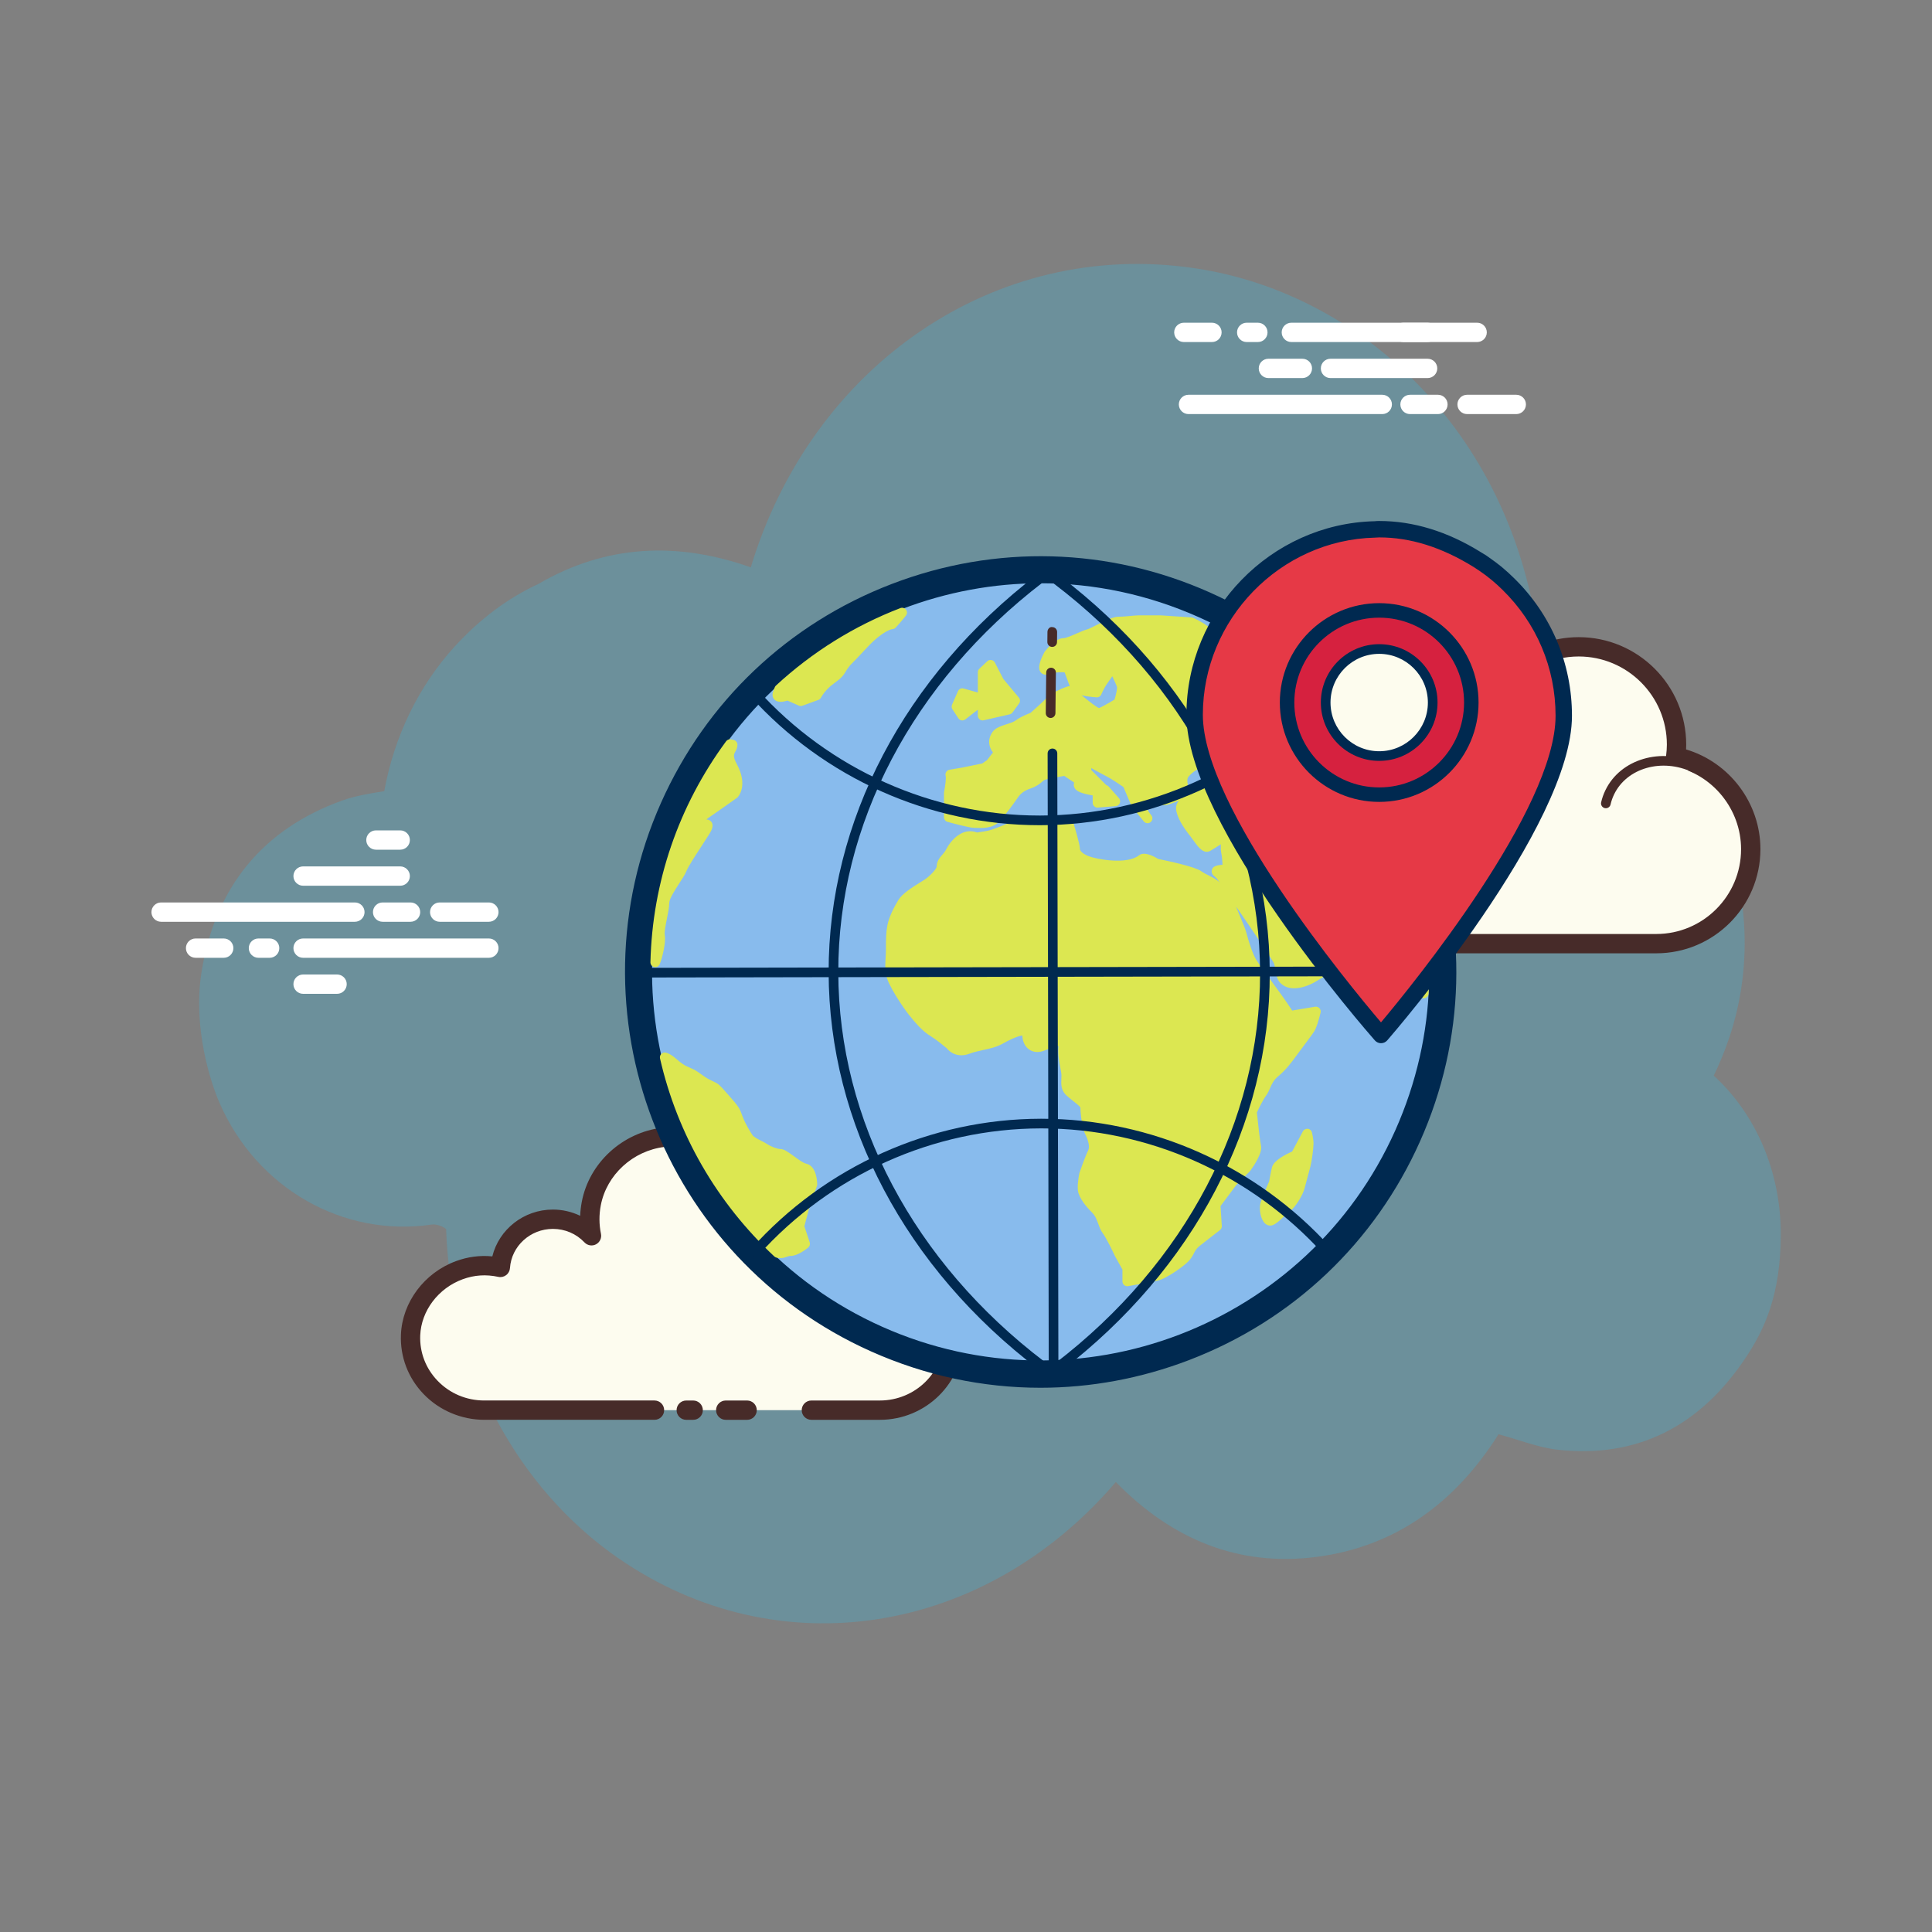 <svg width="130" height="130" viewBox="0 0 130 130" fill="none" xmlns="http://www.w3.org/2000/svg">
<rect x="0" y="0" width="130" height="130" fill="#808080" stroke="none"/>
<path d="M115.315 72.376C115.705 71.576 116.051 70.733 116.35 69.85C119.773 59.749 114.596 47.649 103.697 44.728C102.518 29.93 92.118 19.778 80.374 18.045C66.93 16.063 54.615 24.603 50.518 38.176C45.579 36.426 40.767 36.639 36.231 39.29C34.173 40.242 32.291 41.646 30.602 43.493C28.123 46.205 26.511 49.628 25.854 53.236C24.882 53.39 23.926 53.543 23.026 53.866C17.773 55.749 14.46 59.626 13.551 65.466C12.986 69.102 14.127 72.729 14.764 74.194C17.279 79.985 23.113 83.268 29.039 82.399C29.334 82.356 29.763 82.489 30.017 82.702C30.33 91.958 34.824 100.144 41.566 104.82C52.383 112.324 66.301 110.013 75.081 99.723C78.844 103.571 83.321 105.441 88.581 104.762C93.811 104.087 97.872 101.201 100.834 96.508C102.203 96.876 103.501 97.406 104.842 97.553C110.097 98.128 114.363 96.039 117.494 91.313C118.692 89.505 119.825 87.161 119.825 83.053C119.826 78.82 118.145 74.963 115.315 72.376Z" fill="#3DB4DA" fill-opacity="0.3"/>
<path d="M96.158 63.496C96.158 63.496 111.357 63.496 111.449 63.496C114.959 63.496 117.803 60.65 117.803 57.14C117.803 54.079 115.638 51.523 112.754 50.921C112.788 50.653 112.81 50.381 112.81 50.105C112.81 46.47 109.863 43.523 106.228 43.523C104.082 43.523 102.181 44.555 100.98 46.145C100.673 42.098 97.058 38.977 92.829 39.494C89.736 39.872 87.179 42.263 86.61 45.326C86.428 46.309 86.446 47.261 86.628 48.156C85.799 47.263 84.618 46.701 83.304 46.701C80.899 46.701 78.935 48.574 78.78 50.94C77.688 50.699 76.5 50.714 75.248 51.185C72.856 52.083 71.153 54.335 71.053 56.888C70.911 60.514 73.809 63.498 77.403 63.498C77.676 63.498 78.636 63.498 78.857 63.498H92.053" fill="#FDFCEF"/>
<path d="M111.449 64.146H96.158C95.799 64.146 95.508 63.855 95.508 63.496C95.508 63.137 95.799 62.846 96.158 62.846H111.449C114.594 62.846 117.153 60.286 117.153 57.14C117.153 54.455 115.248 52.107 112.622 51.557C112.291 51.488 112.069 51.177 112.109 50.84C112.139 50.599 112.16 50.354 112.16 50.105C112.16 46.833 109.499 44.173 106.228 44.173C104.359 44.173 102.634 45.035 101.499 46.536C101.336 46.752 101.059 46.844 100.797 46.768C100.538 46.691 100.352 46.463 100.333 46.194C100.197 44.404 99.32 42.722 97.928 41.581C96.52 40.426 94.736 39.914 92.91 40.139C90.094 40.485 87.767 42.665 87.251 45.444C87.088 46.313 87.095 47.181 87.266 48.026C87.325 48.312 87.186 48.599 86.927 48.733C86.67 48.868 86.351 48.812 86.153 48.598C85.406 47.795 84.395 47.351 83.306 47.351C81.267 47.351 79.565 48.946 79.431 50.982C79.418 51.172 79.325 51.346 79.172 51.459C79.02 51.574 78.825 51.613 78.642 51.575C77.55 51.334 76.514 51.403 75.479 51.792C73.309 52.608 71.792 54.666 71.705 56.913C71.644 58.482 72.208 59.968 73.294 61.096C74.379 62.225 75.839 62.847 77.407 62.847H92.057C92.416 62.847 92.707 63.139 92.707 63.497C92.707 63.856 92.416 64.147 92.057 64.147H77.404C75.482 64.147 73.688 63.384 72.354 61.998C71.022 60.613 70.329 58.789 70.404 56.863C70.512 54.1 72.367 51.574 75.02 50.577C76.06 50.187 77.137 50.058 78.229 50.188C78.718 47.819 80.825 46.051 83.305 46.051C84.194 46.051 85.065 46.285 85.832 46.714C85.832 46.212 85.878 45.711 85.972 45.208C86.59 41.877 89.377 39.263 92.751 38.849C94.935 38.581 97.067 39.195 98.752 40.576C100.056 41.646 100.983 43.112 101.401 44.727C102.717 43.536 104.416 42.873 106.229 42.873C110.216 42.873 113.461 46.118 113.461 50.105C113.461 50.213 113.459 50.321 113.452 50.427C116.382 51.303 118.455 54.037 118.455 57.14C118.453 61.004 115.311 64.146 111.449 64.146Z" fill="#472B29"/>
<path d="M92.475 49.498C90.125 49.343 88.101 50.967 87.957 53.123C87.939 53.391 87.95 53.655 87.989 53.911C87.535 53.399 86.865 53.052 86.094 53.001C84.683 52.909 83.465 53.84 83.288 55.107C83.032 55.037 82.764 54.99 82.488 54.972C80.431 54.837 78.66 56.258 78.533 58.145" fill="#FDFCEF"/>
<path d="M78.534 58.469C78.526 58.469 78.519 58.469 78.512 58.468C78.333 58.456 78.198 58.301 78.209 58.122C78.347 56.059 80.267 54.497 82.508 54.646C82.686 54.657 82.863 54.679 83.04 54.715C83.395 53.456 84.678 52.566 86.115 52.677C86.668 52.712 87.186 52.885 87.628 53.174C87.628 53.149 87.63 53.126 87.632 53.101C87.789 50.768 89.952 49.002 92.498 49.174C92.677 49.186 92.812 49.34 92.8 49.52C92.789 49.698 92.638 49.85 92.455 49.821C90.298 49.674 88.414 51.169 88.282 53.145C88.266 53.385 88.276 53.626 88.311 53.864C88.334 54.006 88.258 54.146 88.128 54.208C87.997 54.269 87.844 54.236 87.747 54.128C87.33 53.655 86.736 53.37 86.074 53.326C84.868 53.275 83.767 54.048 83.613 55.151C83.6 55.244 83.548 55.327 83.47 55.379C83.391 55.431 83.297 55.446 83.205 55.42C82.962 55.354 82.715 55.312 82.467 55.294C80.592 55.179 78.974 56.46 78.859 58.166C78.846 58.338 78.703 58.469 78.534 58.469Z" fill="#472B29"/>
<path d="M114.022 51.666C111.813 50.625 109.258 51.362 108.316 53.313C108.199 53.555 108.112 53.806 108.055 54.059" fill="#FDFCEF"/>
<path d="M108.055 54.384C108.031 54.384 108.007 54.382 107.982 54.377C107.808 54.336 107.697 54.162 107.738 53.986C107.8 53.708 107.897 53.434 108.024 53.173C109.04 51.065 111.794 50.258 114.161 51.372C114.323 51.45 114.392 51.643 114.316 51.805C114.238 51.969 114.045 52.034 113.883 51.961C111.839 50.995 109.472 51.665 108.609 53.453C108.503 53.672 108.424 53.899 108.371 54.131C108.337 54.282 108.203 54.384 108.055 54.384Z" fill="#472B29"/>
<path d="M23.88 62.024H10.839C10.481 62.024 10.19 61.733 10.19 61.374C10.19 61.016 10.481 60.724 10.839 60.724H23.88C24.239 60.724 24.53 61.016 24.53 61.374C24.53 61.733 24.239 62.024 23.88 62.024ZM27.625 62.024H25.745C25.387 62.024 25.095 61.733 25.095 61.374C25.095 61.016 25.387 60.724 25.745 60.724H27.625C27.984 60.724 28.275 61.016 28.275 61.374C28.275 61.733 27.984 62.024 27.625 62.024ZM32.895 62.024H29.585C29.227 62.024 28.936 61.733 28.936 61.374C28.936 61.016 29.227 60.724 29.585 60.724H32.895C33.254 60.724 33.545 61.016 33.545 61.374C33.545 61.733 33.255 62.024 32.895 62.024ZM32.895 64.448H20.395C20.036 64.448 19.744 64.156 19.744 63.797C19.744 63.439 20.036 63.148 20.395 63.148H32.895C33.254 63.148 33.545 63.439 33.545 63.797C33.545 64.156 33.255 64.448 32.895 64.448ZM18.144 64.448H17.39C17.031 64.448 16.74 64.156 16.74 63.797C16.74 63.439 17.031 63.148 17.39 63.148H18.144C18.503 63.148 18.794 63.439 18.794 63.797C18.794 64.156 18.503 64.448 18.144 64.448ZM15.054 64.448H13.16C12.801 64.448 12.51 64.156 12.51 63.797C12.51 63.439 12.801 63.148 13.16 63.148H15.054C15.413 63.148 15.704 63.439 15.704 63.797C15.704 64.156 15.413 64.448 15.054 64.448ZM26.93 59.599H20.395C20.036 59.599 19.744 59.307 19.744 58.949C19.744 58.59 20.036 58.298 20.395 58.298H26.93C27.288 58.298 27.58 58.59 27.58 58.949C27.58 59.307 27.29 59.599 26.93 59.599ZM26.93 57.174H25.296C24.937 57.174 24.645 56.883 24.645 56.524C24.645 56.165 24.937 55.874 25.296 55.874H26.93C27.288 55.874 27.58 56.165 27.58 56.524C27.58 56.883 27.29 57.174 26.93 57.174ZM22.681 66.872H20.395C20.036 66.872 19.744 66.581 19.744 66.222C19.744 65.863 20.036 65.572 20.395 65.572H22.681C23.04 65.572 23.331 65.863 23.331 66.222C23.331 66.581 23.04 66.872 22.681 66.872Z" fill="white"/>
<path d="M54.596 94.887C57.044 94.887 59.168 94.887 59.198 94.887C61.941 94.887 64.165 92.711 64.165 90.026C64.165 87.684 62.473 85.73 60.22 85.268C60.246 85.063 60.264 84.856 60.264 84.644C60.264 81.864 57.96 79.609 55.12 79.609C53.443 79.609 51.957 80.399 51.018 81.615C50.778 78.52 47.953 76.132 44.648 76.528C42.232 76.818 40.232 78.646 39.788 80.989C39.645 81.74 39.66 82.469 39.802 83.153C39.155 82.471 38.232 82.04 37.205 82.04C35.325 82.04 33.789 83.473 33.669 85.283C32.815 85.098 31.886 85.11 30.909 85.469C29.039 86.155 27.708 87.877 27.63 89.831C27.52 92.604 29.784 94.887 32.593 94.887C32.807 94.887 33.557 94.887 33.73 94.887H44.044H54.596ZM46.176 94.887H46.644H46.176Z" fill="#FDFCEF"/>
<path d="M59.199 95.537H54.596C54.237 95.537 53.946 95.246 53.946 94.887C53.946 94.528 54.237 94.237 54.596 94.237H59.199C61.58 94.237 63.515 92.348 63.515 90.026C63.515 88.045 62.075 86.312 60.09 85.907C59.757 85.838 59.533 85.526 59.575 85.189C59.597 85.01 59.613 84.83 59.613 84.644C59.613 82.226 57.596 80.259 55.119 80.259C53.699 80.259 52.391 80.898 51.532 82.013C51.367 82.226 51.089 82.313 50.831 82.239C50.574 82.161 50.391 81.935 50.37 81.667C50.267 80.341 49.635 79.14 48.589 78.282C47.511 77.398 46.145 77.007 44.724 77.172C42.584 77.428 40.817 79.046 40.425 81.11C40.303 81.751 40.308 82.393 40.438 83.021C40.496 83.305 40.36 83.594 40.102 83.729C39.846 83.864 39.53 83.811 39.329 83.599C38.773 83.013 38.017 82.69 37.202 82.69C35.682 82.69 34.414 83.849 34.315 85.326C34.302 85.515 34.208 85.688 34.057 85.801C33.907 85.914 33.715 85.96 33.528 85.917C32.702 85.74 31.918 85.791 31.13 86.079C29.489 86.681 28.343 88.2 28.276 89.856C28.231 90.993 28.644 92.076 29.44 92.904C30.265 93.763 31.385 94.236 32.59 94.236H44.04C44.399 94.236 44.69 94.527 44.69 94.886C44.69 95.245 44.399 95.536 44.04 95.536H32.591C31.05 95.536 29.561 94.905 28.503 93.804C27.46 92.72 26.918 91.299 26.978 89.805C27.065 87.628 28.553 85.64 30.683 84.858C31.477 84.566 32.3 84.456 33.127 84.54C33.574 82.725 35.244 81.389 37.202 81.389C37.843 81.389 38.472 81.536 39.04 81.808C39.052 81.494 39.088 81.18 39.148 80.864C39.644 78.252 41.874 76.202 44.569 75.88C46.339 75.661 48.061 76.163 49.413 77.273C50.385 78.07 51.074 79.105 51.423 80.266C52.451 79.424 53.745 78.957 55.117 78.957C58.313 78.957 60.911 81.507 60.911 84.642C60.911 84.686 60.911 84.73 60.91 84.776C63.203 85.496 64.814 87.62 64.814 90.024C64.815 93.064 62.296 95.537 59.199 95.537ZM46.643 95.537H46.176C45.817 95.537 45.526 95.246 45.526 94.887C45.526 94.528 45.817 94.237 46.176 94.237H46.643C47.002 94.237 47.293 94.528 47.293 94.887C47.293 95.246 47.003 95.537 46.643 95.537Z" fill="#472B29"/>
<path d="M56.979 87.993C56.956 87.993 56.931 87.991 56.907 87.985C56.732 87.945 56.623 87.771 56.663 87.595C56.712 87.38 56.786 87.17 56.883 86.973C57.668 85.382 59.839 84.796 61.721 85.665C61.884 85.74 61.955 85.933 61.88 86.095C61.803 86.259 61.612 86.328 61.448 86.254C59.887 85.531 58.098 85.983 57.466 87.26C57.391 87.411 57.335 87.571 57.297 87.738C57.261 87.891 57.127 87.993 56.979 87.993ZM50.272 95.537H48.833C48.474 95.537 48.183 95.246 48.183 94.887C48.183 94.528 48.474 94.237 48.833 94.237H50.272C50.631 94.237 50.922 94.528 50.922 94.887C50.922 95.246 50.631 95.537 50.272 95.537Z" fill="#472B29"/>
<path d="M93.01 27.863H79.971C79.612 27.863 79.321 27.572 79.321 27.213C79.321 26.854 79.612 26.563 79.971 26.563H93.01C93.369 26.563 93.66 26.854 93.66 27.213C93.66 27.572 93.37 27.863 93.01 27.863ZM96.757 27.863H94.877C94.518 27.863 94.227 27.572 94.227 27.213C94.227 26.854 94.518 26.563 94.877 26.563H96.757C97.115 26.563 97.406 26.854 97.406 27.213C97.406 27.572 97.115 27.863 96.757 27.863ZM102.027 27.863H98.717C98.358 27.863 98.067 27.572 98.067 27.213C98.067 26.854 98.358 26.563 98.717 26.563H102.027C102.385 26.563 102.677 26.854 102.677 27.213C102.677 27.572 102.385 27.863 102.027 27.863ZM99.394 23.015H86.892C86.533 23.015 86.242 22.724 86.242 22.365C86.242 22.006 86.533 21.715 86.892 21.715H99.394C99.753 21.715 100.044 22.006 100.044 22.365C100.044 22.724 99.753 23.015 99.394 23.015ZM84.641 23.015H83.886C83.528 23.015 83.237 22.724 83.237 22.365C83.237 22.006 83.528 21.715 83.886 21.715H84.641C84.999 21.715 85.29 22.006 85.29 22.365C85.29 22.724 85.001 23.015 84.641 23.015ZM81.55 23.015H79.658C79.299 23.015 79.008 22.724 79.008 22.365C79.008 22.006 79.299 21.715 79.658 21.715H81.55C81.909 21.715 82.2 22.006 82.2 22.365C82.2 22.724 81.91 23.015 81.55 23.015ZM96.061 25.439H89.526C89.167 25.439 88.876 25.147 88.876 24.788C88.876 24.43 89.167 24.139 89.526 24.139H96.061C96.42 24.139 96.711 24.43 96.711 24.788C96.711 25.147 96.42 25.439 96.061 25.439Z" fill="white"/>
<path d="M96.061 23.015H94.427C94.068 23.015 93.777 22.724 93.777 22.365C93.777 22.006 94.068 21.715 94.427 21.715H96.061C96.42 21.715 96.711 22.006 96.711 22.365C96.711 22.724 96.42 23.015 96.061 23.015ZM87.634 25.439H85.347C84.989 25.439 84.698 25.147 84.698 24.788C84.698 24.43 84.989 24.139 85.347 24.139H87.634C87.993 24.139 88.284 24.43 88.284 24.788C88.284 25.147 87.993 25.439 87.634 25.439Z" fill="white"/>
<path d="M45.311 54.375C42.388 60.927 42.188 68.372 44.754 75.072C47.321 81.771 52.444 87.177 58.996 90.1C65.548 93.023 72.993 93.223 79.693 90.656C86.393 88.09 91.799 82.967 94.721 76.415C97.644 69.863 97.844 62.418 95.278 55.718C92.711 49.018 87.588 43.612 81.036 40.69C74.484 37.767 67.039 37.567 60.339 40.133C53.639 42.7 48.233 47.822 45.311 54.375Z" fill="#88BBED"/>
<path d="M70.005 93.379C66.132 93.379 62.267 92.564 58.625 90.939C44.543 84.656 38.199 68.091 44.481 54.011C47.523 47.19 53.04 41.961 60.015 39.29C66.992 36.62 74.589 36.825 81.409 39.866C88.23 42.909 93.457 48.425 96.129 55.4C98.8 62.374 98.596 69.972 95.553 76.794C92.511 83.615 86.993 88.842 80.019 91.513C76.768 92.758 73.382 93.379 70.005 93.379ZM70.025 39.246C66.867 39.246 63.703 39.825 60.665 40.989C54.144 43.488 48.987 48.376 46.141 54.752C40.269 67.916 46.201 83.403 59.365 89.276C72.527 95.148 88.017 89.216 93.889 76.053C96.733 69.676 96.924 62.572 94.427 56.051C91.93 49.53 87.042 44.373 80.665 41.529C77.26 40.009 73.646 39.246 70.025 39.246Z" fill="#002950"/>
<path d="M44.733 62.937C44.69 62.726 44.793 62.222 44.875 61.816C44.955 61.419 45.032 61.041 45.032 60.754C45.032 60.477 45.441 59.847 45.713 59.428C45.92 59.111 46.098 58.837 46.18 58.629C46.305 58.313 46.784 57.577 47.208 56.928C47.393 56.645 47.571 56.372 47.715 56.141C47.839 55.943 48.095 55.531 47.832 55.263C47.748 55.176 47.648 55.149 47.533 55.142C47.567 55.11 47.596 55.084 47.62 55.067C47.914 54.87 49.579 53.695 49.623 53.66C49.653 53.629 50.368 52.885 49.582 51.419C49.3 50.899 49.377 50.757 49.475 50.579C49.54 50.461 49.621 50.314 49.621 50.11C49.621 49.973 49.534 49.85 49.404 49.804C49.387 49.798 49.295 49.767 49.165 49.748C49.049 49.735 48.929 49.782 48.859 49.878C45.657 54.223 43.896 59.364 43.766 64.746C43.762 64.903 43.871 65.04 44.023 65.072C44.045 65.077 44.069 65.079 44.091 65.079C44.221 65.079 44.339 65.001 44.391 64.879C44.564 64.463 44.82 63.384 44.733 62.937ZM54.236 78.298C54.051 78.261 53.685 77.993 53.417 77.797C52.997 77.49 52.747 77.316 52.512 77.316C52.309 77.316 51.883 77.156 51.62 76.982C51.512 76.908 51.369 76.837 51.217 76.76C51.007 76.653 50.719 76.51 50.636 76.385C50.509 76.196 50.192 75.698 49.984 75.174L49.907 74.97C49.778 74.612 49.702 74.45 49.045 73.714L48.919 73.572C48.389 72.973 48.356 72.936 48.01 72.774L47.776 72.661C47.517 72.532 47.342 72.403 47.17 72.279C46.975 72.137 46.774 71.989 46.484 71.873C46.034 71.69 45.848 71.548 45.502 71.248C45.24 71.016 45.012 70.881 44.807 70.829C44.697 70.805 44.582 70.833 44.5 70.911C44.42 70.99 44.386 71.105 44.41 71.215C45.575 76.32 48.234 80.929 52.101 84.542C52.14 84.578 52.188 84.605 52.24 84.62C52.344 84.647 52.435 84.656 52.519 84.656C52.699 84.656 52.836 84.607 52.945 84.566C53.039 84.532 53.106 84.508 53.2 84.508C53.679 84.508 54.268 84.037 54.383 83.942C54.486 83.856 54.526 83.716 54.483 83.59L54.123 82.512L54.486 81.158L54.968 79.803C54.981 79.768 54.987 79.73 54.987 79.694C54.986 79.567 54.965 78.447 54.236 78.298ZM60.031 42.334C60.122 42.334 60.209 42.297 60.27 42.229C60.27 42.229 60.648 41.82 60.959 41.421C61.049 41.305 61.052 41.144 60.965 41.027C60.879 40.908 60.724 40.867 60.586 40.916C57.483 42.111 54.665 43.866 52.211 46.13C52.175 46.163 52.147 46.205 52.13 46.249C52.079 46.375 52.035 46.495 52.001 46.614C51.954 46.804 52.001 46.978 52.131 47.094C52.34 47.282 52.693 47.234 52.988 47.141L53.747 47.479C53.789 47.498 53.834 47.506 53.88 47.506C53.917 47.506 53.955 47.499 53.99 47.486L55.065 47.096C55.143 47.068 55.207 47.011 55.245 46.937C55.247 46.931 55.516 46.411 56.12 45.982C56.63 45.616 56.759 45.435 56.91 45.181C56.952 45.111 56.997 45.033 57.071 44.936C57.2 44.763 57.2 44.763 57.308 44.655C57.431 44.532 57.677 44.286 58.317 43.598C59.433 42.396 60.038 42.334 60.031 42.334ZM87.999 75.951C87.872 75.945 87.737 76.002 87.673 76.12L86.944 77.485C86.507 77.678 85.708 78.086 85.591 78.538C85.506 78.877 85.422 79.355 85.397 79.498C85.299 79.713 84.908 80.597 84.809 80.978C84.709 81.375 84.824 82.048 85.121 82.324C85.223 82.417 85.342 82.467 85.467 82.467C85.519 82.467 85.57 82.458 85.621 82.441C85.862 82.36 86.118 82.115 86.39 81.857C86.531 81.722 86.664 81.593 86.77 81.522C87.147 81.269 87.667 80.415 87.781 79.963C87.841 79.725 87.936 79.377 88.023 79.054L88.171 78.504C88.171 78.503 88.171 78.502 88.172 78.501C88.274 78.095 88.378 77.291 88.384 76.957C88.384 76.63 88.282 76.213 88.276 76.194C88.243 76.064 88.132 75.968 87.999 75.951Z" fill="#DCE751"/>
<path d="M83.856 43.135C83.756 43.072 83.63 43.07 83.526 43.126L83.321 43.246C83.136 43.355 82.64 43.641 82.527 43.623C82.332 43.429 81.984 43.157 81.751 42.979C81.762 42.921 81.763 42.867 81.76 42.827C81.718 42.302 80.814 41.816 80.28 41.571C80.245 41.554 80.206 41.545 80.167 41.544L78.099 41.406H76.638C76.501 41.406 76.305 41.424 76.084 41.444C75.826 41.47 75.531 41.497 75.267 41.497C74.92 41.497 74.439 41.727 73.796 42.052C73.542 42.181 73.255 42.327 73.139 42.355C72.959 42.4 72.726 42.502 72.454 42.622C72.163 42.749 71.725 42.942 71.56 42.942C71.054 42.942 70.49 43.599 70.297 43.846C69.731 44.884 69.96 45.157 70.034 45.246C70.093 45.318 70.268 45.469 70.593 45.365C71.083 45.198 71.575 45.224 71.64 45.249C71.691 45.396 71.764 45.591 71.838 45.786C71.889 45.921 71.941 46.058 71.982 46.175C71.938 46.172 71.887 46.173 71.839 46.189C71.228 46.393 70.724 46.697 70.639 46.758C70.074 47.326 69.501 47.83 69.338 47.971C69.165 48.034 68.682 48.221 68.331 48.486C68.199 48.584 67.959 48.661 67.725 48.734C67.362 48.851 66.986 48.971 66.794 49.24C66.409 49.779 66.553 50.297 66.815 50.629L66.42 51.143L66.095 51.371L64.745 51.649L63.886 51.793C63.794 51.809 63.713 51.867 63.665 51.947C63.615 52.027 63.605 52.127 63.632 52.216C63.667 52.333 63.618 52.824 63.518 53.334V54.987C63.518 55.133 63.615 55.262 63.757 55.301C64.099 55.394 65.239 55.704 65.552 55.704L65.693 55.708C66.07 55.723 66.764 55.751 67.201 55.315C67.61 54.902 68.258 54.007 68.459 53.706C68.618 53.468 68.835 53.225 69.347 53.053C69.748 52.919 69.96 52.741 70.113 52.61C70.205 52.53 70.257 52.489 70.318 52.469C70.495 52.41 71.158 52.286 71.611 52.208L72.279 52.657C72.249 52.738 72.237 52.838 72.277 52.952C72.362 53.191 72.602 53.365 73.525 53.522V54.016C73.525 54.107 73.563 54.194 73.631 54.255C73.698 54.318 73.791 54.353 73.878 54.34L75.074 54.242C75.196 54.232 75.302 54.154 75.348 54.04C75.394 53.925 75.371 53.795 75.29 53.703L74.597 52.922C74.554 52.874 74.496 52.84 74.434 52.823L73.436 51.821L73.423 51.678C73.797 51.887 74.266 52.147 74.491 52.257C74.788 52.406 75.384 52.812 75.595 52.958L76.137 54.24C76.149 54.267 76.166 54.294 76.185 54.319L76.965 55.272C77.078 55.411 77.285 55.431 77.421 55.319C77.561 55.206 77.583 55.003 77.471 54.863C77.16 54.475 77.085 54.219 77.086 54.183C77.086 54.181 77.137 54.145 77.286 54.144C77.52 54.168 78.309 54.24 78.641 54.128C78.883 54.049 79.091 53.975 79.331 53.867C79.186 54.04 79.093 54.272 79.152 54.565C79.243 55.026 79.56 55.6 80.094 56.267C80.176 56.372 80.255 56.481 80.33 56.586C80.634 57.011 81.015 57.541 81.501 57.214C81.632 57.129 81.897 56.965 82.151 56.81C82.137 57.002 82.138 57.209 82.177 57.398C82.229 57.647 82.251 57.96 82.261 58.188C81.749 58.222 81.601 58.346 81.545 58.529C81.526 58.591 81.483 58.805 81.731 58.973C81.823 59.034 81.962 59.219 82.094 59.41C81.919 59.215 81.659 59.068 81.368 58.924C81.175 58.829 80.973 58.73 80.834 58.625C80.43 58.323 78.581 57.929 77.931 57.797C77.507 57.538 76.957 57.3 76.634 57.557C75.823 58.202 73.761 57.814 73.246 57.607C72.848 57.45 72.666 57.248 72.666 57.129C72.666 56.811 72.318 55.666 72.211 55.323C72.162 55.167 72.01 55.068 71.843 55.099C71.486 55.163 70.845 55.264 70.654 55.264C70.512 55.264 70.056 55.117 69.713 54.981C69.666 54.961 69.615 54.954 69.562 54.959C69.455 54.969 68.515 55.063 68.082 55.281C67.727 55.461 66.972 55.744 66.667 55.847C66.477 55.91 65.993 55.982 65.742 56.017C64.746 55.643 63.961 56.562 63.648 57.182C63.591 57.3 63.501 57.403 63.406 57.512C63.239 57.704 63.029 57.946 63.029 58.301C63.029 58.464 62.586 58.943 62.195 59.202C62.14 59.238 62.057 59.289 61.955 59.351C61.329 59.736 60.694 60.148 60.441 60.572C60.174 61.016 59.831 61.664 59.715 62.24C59.613 62.759 59.613 63.176 59.613 63.864C59.613 64.1 59.601 64.301 59.589 64.487C59.567 64.836 59.548 65.165 59.617 65.58C59.732 66.296 60.853 67.9 61.145 68.268C61.571 68.799 62.07 69.391 62.603 69.707C63.003 69.95 63.566 70.417 63.7 70.53C63.909 70.808 64.455 71.193 65.221 70.905C65.524 70.791 65.84 70.723 66.144 70.656C66.602 70.558 67.073 70.454 67.517 70.201C68.186 69.824 68.619 69.689 68.791 69.681C68.805 70.078 68.964 70.413 69.234 70.608C69.497 70.798 69.836 70.84 70.194 70.719C70.287 70.688 70.391 70.648 70.498 70.608C70.685 70.538 71.045 70.403 71.226 70.385C71.163 70.865 71.265 71.403 71.345 71.834C71.386 72.049 71.423 72.251 71.423 72.363C71.423 72.436 71.419 72.507 71.417 72.58C71.4 72.913 71.379 73.329 71.715 73.666C71.812 73.763 71.962 73.884 72.121 74.012C72.309 74.16 72.657 74.437 72.697 74.512C72.697 74.757 72.779 75.828 73.024 76.318C73.254 76.775 73.332 77.188 73.228 77.394C73.025 77.797 72.654 78.852 72.627 78.941C72.583 79.166 72.448 79.929 72.565 80.272C72.696 80.669 72.999 81.107 73.468 81.574C73.705 81.81 73.802 82.078 73.905 82.359C73.984 82.579 74.067 82.805 74.216 83.001C74.439 83.301 74.871 84.189 75.028 84.527L75.527 85.43V86.222C75.527 86.319 75.57 86.41 75.643 86.471C75.702 86.52 75.776 86.547 75.852 86.547C75.871 86.547 75.89 86.546 75.908 86.542C75.977 86.531 77.584 86.249 77.981 86.148C78.439 86.03 79.525 85.31 79.944 84.893C80.154 84.681 80.252 84.492 80.337 84.327C80.428 84.15 80.501 84.013 80.713 83.841C81.202 83.452 82.087 82.77 82.087 82.77C82.173 82.703 82.22 82.598 82.213 82.492L82.127 81.151L83.201 79.717L84.113 78.801C84.375 78.442 84.973 77.554 84.848 77.07C84.785 76.811 84.652 75.637 84.573 74.858C84.703 74.576 84.985 73.999 85.188 73.728C85.311 73.557 85.388 73.381 85.462 73.212C85.58 72.939 85.693 72.682 86.011 72.418C86.542 71.976 86.922 71.456 87.199 71.078L87.435 70.758C87.749 70.34 88.239 69.688 88.414 69.425V69.424C88.585 69.17 88.73 68.65 88.854 68.163C88.881 68.077 88.873 67.98 88.826 67.898C88.757 67.781 88.624 67.718 88.492 67.74L86.947 67.998C86.568 67.404 85.93 66.531 85.406 65.815C85.011 65.276 84.638 64.765 84.523 64.575C84.271 64.154 83.994 63.267 83.879 62.807C83.81 62.535 83.593 62.018 83.4 61.56C83.303 61.326 83.217 61.125 83.183 61.027C83.179 61.014 83.168 60.996 83.162 60.982C84.214 62.496 85.57 64.519 85.708 64.793C85.766 64.914 85.792 65.086 85.821 65.265C85.868 65.568 85.92 65.912 86.16 66.15C86.889 66.88 88.179 66.287 88.615 65.998C88.703 65.94 88.856 65.855 89.032 65.754C89.578 65.446 90.012 65.192 90.233 64.973C90.427 64.783 90.427 64.783 90.637 64.646L90.962 64.434C91.497 64.077 91.849 63.814 91.885 63.449C91.897 63.324 91.875 63.138 91.694 62.958C91.506 62.768 91.09 62.063 90.873 61.666C90.804 61.538 90.659 61.474 90.516 61.503C89.84 61.654 89.216 61.313 89.153 61.235C89.153 61.039 88.985 60.685 88.767 60.309C88.968 60.438 89.167 60.605 89.361 60.766C89.794 61.125 90.202 61.465 90.685 61.465C91.139 61.465 91.373 61.6 91.936 61.924L92.084 62.01C92.429 62.204 92.668 62.431 92.88 62.633C93.07 62.812 93.249 62.981 93.466 63.092C93.7 63.209 94.119 63.694 94.289 63.905C94.45 64.278 94.882 65.313 94.955 65.614C94.955 65.615 94.955 65.616 94.955 65.617C95.005 65.812 95.141 66.128 95.296 66.492C95.365 66.653 95.436 66.819 95.497 66.968C95.547 67.093 95.667 67.171 95.797 67.171C95.814 67.171 95.832 67.17 95.85 67.167C96.001 67.141 96.113 67.016 96.122 66.865L96.145 66.494C96.175 66.122 96.2 65.746 96.2 65.369C96.2 56.3 91.586 47.989 83.856 43.135ZM79.925 52.824C79.885 52.563 79.869 52.394 79.969 52.267C80.298 51.861 80.722 51.687 81.012 51.589C81.275 51.503 81.969 51.165 82.237 51.033L82.549 51.09C82.027 51.603 82.117 51.784 82.174 51.901C82.207 51.966 82.337 52.169 82.668 52.084C82.871 52.047 83.602 52.37 84.054 52.712C84.14 52.776 84.137 52.937 84.111 53.079C83.752 53.044 83.104 52.978 82.637 52.909C81.908 52.81 80.82 53.002 80.774 53.01C80.739 53.017 80.705 53.03 80.674 53.045L79.872 53.496C79.996 53.288 79.955 53.022 79.925 52.824ZM73.783 46.921C73.917 46.936 74.052 46.851 74.106 46.721C74.108 46.717 74.296 46.263 74.559 45.913C74.658 45.779 74.755 45.636 74.844 45.505C74.978 45.786 75.114 46.082 75.157 46.208C75.184 46.312 75.109 46.703 74.997 47.068C74.558 47.341 74.04 47.621 73.949 47.642C73.802 47.596 73.308 47.221 72.783 46.786C73.025 46.843 73.349 46.892 73.783 46.921Z" fill="#DCE751"/>
<path d="M70.891 92.01C70.712 92.01 70.567 91.866 70.567 91.685L70.492 50.693C70.492 50.514 70.637 50.368 70.817 50.368C70.997 50.368 71.142 50.513 71.142 50.693L71.216 91.685C71.216 91.864 71.071 92.01 70.891 92.01Z" fill="#002950"/>
<path d="M43.386 65.774C43.207 65.774 43.061 65.629 43.061 65.449C43.061 65.269 43.206 65.124 43.386 65.124L89.698 65.042C89.877 65.042 90.022 65.186 90.022 65.367C90.022 65.546 89.878 65.692 89.698 65.692L43.386 65.774ZM50.792 84.57C50.714 84.57 50.638 84.543 50.575 84.488C50.441 84.368 50.431 84.162 50.551 84.028C55.526 78.478 62.628 75.29 70.032 75.277C70.047 75.277 70.061 75.277 70.075 75.277C77.467 75.277 84.561 78.439 89.547 83.958C89.666 84.092 89.656 84.297 89.523 84.418C89.389 84.537 89.184 84.529 89.064 84.395C84.202 79.011 77.284 75.927 70.075 75.927C70.061 75.927 70.048 75.927 70.034 75.927C62.811 75.94 55.887 79.05 51.034 84.462C50.971 84.534 50.882 84.57 50.792 84.57ZM69.952 55.526C62.563 55.526 55.47 52.363 50.484 46.844C50.365 46.71 50.375 46.505 50.508 46.384C50.64 46.264 50.846 46.272 50.967 46.407C55.83 51.791 62.747 54.876 69.952 54.876C69.967 54.876 69.983 54.876 69.999 54.876C77.22 54.863 84.145 51.752 88.998 46.341C89.119 46.207 89.323 46.2 89.457 46.315C89.591 46.436 89.601 46.642 89.482 46.775C84.505 52.324 77.405 55.513 70 55.526C69.983 55.526 69.966 55.526 69.952 55.526Z" fill="#002950"/>
<path d="M71.205 92.312C71.107 92.312 71.011 92.269 70.947 92.184C70.838 92.043 70.865 91.837 71.007 91.728C79.782 84.999 84.805 75.431 84.788 65.473C84.772 55.515 79.713 45.964 70.912 39.27C70.769 39.161 70.742 38.959 70.851 38.814C70.959 38.672 71.163 38.644 71.306 38.752C80.27 45.57 85.42 55.31 85.439 65.473C85.457 75.634 80.341 85.392 71.404 92.244C71.344 92.291 71.274 92.312 71.205 92.312ZM70.085 92.213C70.017 92.213 69.948 92.191 69.889 92.147C60.926 85.328 55.775 75.589 55.757 65.425C55.739 55.264 60.854 45.507 69.793 38.656C69.932 38.545 70.139 38.575 70.248 38.715C70.357 38.857 70.33 39.062 70.188 39.172C61.412 45.899 56.389 55.467 56.407 65.425C56.425 75.382 61.482 84.933 70.283 91.628C70.426 91.737 70.453 91.94 70.344 92.084C70.281 92.169 70.183 92.213 70.085 92.213ZM93.688 66.035C93.687 66.035 93.686 66.035 93.684 66.035L92.045 66.015C91.866 66.013 91.721 65.866 91.724 65.686C91.725 65.508 91.871 65.365 92.049 65.365C92.05 65.365 92.052 65.365 92.053 65.365L93.692 65.385C93.872 65.388 94.016 65.534 94.013 65.714C94.011 65.892 93.866 66.035 93.688 66.035Z" fill="#002950"/>
<path d="M70.693 48.311C70.691 48.311 70.69 48.311 70.689 48.311C70.509 48.308 70.365 48.162 70.368 47.982L70.398 45.25C70.399 45.072 70.544 44.929 70.723 44.929C70.724 44.929 70.725 44.929 70.727 44.929C70.906 44.932 71.05 45.078 71.048 45.258L71.018 47.989C71.015 48.166 70.871 48.311 70.693 48.311ZM70.799 43.529C70.798 43.529 70.798 43.529 70.797 43.529C70.617 43.528 70.473 43.381 70.474 43.2L70.481 42.518C70.482 42.338 70.629 42.16 70.808 42.197C70.988 42.198 71.132 42.345 71.131 42.526L71.124 43.208C71.123 43.386 70.977 43.529 70.799 43.529Z" fill="#472B29"/>
<path d="M105.222 48.164C105.222 44.68 103.783 41.536 101.473 39.281C101.248 39.055 101.007 38.841 100.76 38.633C100.736 38.613 100.714 38.59 100.689 38.571C100.441 38.367 100.181 38.175 99.911 37.99C99.839 37.939 99.767 37.883 99.693 37.834C99.58 37.76 99.462 37.694 99.346 37.623C97.444 36.44 95.207 35.61 92.802 35.61C92.738 35.61 92.469 35.624 92.5 35.625C85.782 35.788 80.383 41.34 80.383 48.097C80.383 55.386 92.925 69.645 92.925 69.645C92.925 69.645 105.222 55.489 105.222 48.164Z" fill="#E63946"/>
<path d="M92.927 70.196C92.768 70.196 92.617 70.127 92.512 70.008C91.995 69.42 79.833 55.508 79.833 48.096C79.833 41.083 85.51 35.24 92.489 35.072V35.073C92.606 35.056 92.719 35.056 92.804 35.056C95.103 35.056 97.403 35.762 99.64 37.153C99.82 37.259 99.91 37.314 99.997 37.371L100.156 37.483C100.508 37.729 100.782 37.931 101.042 38.145C101.377 38.429 101.628 38.654 101.864 38.891C104.384 41.35 105.774 44.645 105.774 48.164C105.774 55.61 93.851 69.421 93.344 70.005C93.239 70.126 93.088 70.195 92.929 70.195H92.927V70.196ZM92.567 36.173C92.55 36.175 92.531 36.176 92.514 36.176C86.13 36.331 80.937 41.678 80.937 48.096C80.937 54.353 90.76 66.249 92.924 68.793C95.056 66.253 104.671 54.452 104.671 48.165C104.671 44.946 103.398 41.932 101.088 39.677C100.87 39.458 100.641 39.256 100.407 39.057C100.105 38.804 99.856 38.622 99.601 38.445L99.168 38.158C96.997 36.811 94.894 36.161 92.804 36.161C92.759 36.161 92.621 36.169 92.567 36.173Z" fill="#002950"/>
<path d="M92.803 41.074C91.159 41.074 89.583 41.727 88.42 42.889C87.258 44.051 86.605 45.628 86.605 47.272C86.605 48.916 87.258 50.492 88.42 51.655C89.583 52.817 91.159 53.47 92.803 53.47C94.447 53.47 96.024 52.817 97.186 51.655C98.349 50.492 99.001 48.916 99.001 47.272C99.001 45.628 98.349 44.051 97.186 42.889C96.024 41.727 94.447 41.074 92.803 41.074Z" fill="#D6213F"/>
<path d="M92.803 53.958C89.116 53.958 86.117 50.959 86.117 47.272C86.117 43.585 89.116 40.585 92.803 40.585C96.49 40.585 99.489 43.585 99.489 47.272C99.489 50.959 96.49 53.958 92.803 53.958ZM92.803 41.561C89.654 41.561 87.092 44.123 87.092 47.273C87.092 50.422 89.654 52.984 92.803 52.984C95.952 52.984 98.514 50.422 98.514 47.273C98.514 44.123 95.953 41.561 92.803 41.561Z" fill="#002950"/>
<path d="M92.803 43.671C91.848 43.671 90.932 44.05 90.257 44.726C89.582 45.401 89.202 46.317 89.202 47.272C89.202 48.227 89.582 49.143 90.257 49.818C90.932 50.494 91.848 50.873 92.803 50.873C93.758 50.873 94.674 50.494 95.349 49.818C96.025 49.143 96.404 48.227 96.404 47.272C96.404 46.317 96.025 45.401 95.349 44.726C94.674 44.05 93.758 43.671 92.803 43.671Z" fill="#FDFCEE"/>
<path d="M92.803 51.198C90.639 51.198 88.877 49.438 88.877 47.272C88.877 45.106 90.639 43.345 92.803 43.345C94.968 43.345 96.729 45.106 96.729 47.272C96.729 49.438 94.968 51.198 92.803 51.198ZM92.803 43.996C90.996 43.996 89.527 45.466 89.527 47.273C89.527 49.08 90.996 50.549 92.803 50.549C94.61 50.549 96.079 49.08 96.079 47.273C96.079 45.466 94.61 43.996 92.803 43.996Z" fill="#002950"/>
<path d="M68.559 46.941L67.513 45.689L66.944 44.584C66.897 44.493 66.81 44.429 66.71 44.412C66.608 44.389 66.505 44.424 66.431 44.495L65.9 44.996C65.835 45.057 65.797 45.141 65.797 45.232V46.599L64.845 46.33C64.687 46.281 64.524 46.362 64.459 46.511L64.061 47.416C64.017 47.516 64.028 47.633 64.087 47.724L64.484 48.329C64.533 48.406 64.613 48.458 64.702 48.472C64.721 48.474 64.737 48.476 64.756 48.476C64.827 48.476 64.897 48.451 64.956 48.407L65.796 47.752V48.151C65.796 48.25 65.841 48.343 65.918 48.404C65.996 48.467 66.095 48.491 66.193 48.467L67.942 48.064C68.019 48.047 68.085 48.003 68.132 47.939L68.571 47.337C68.659 47.219 68.654 47.055 68.559 46.941Z" fill="#DCE751"/>
</svg>

